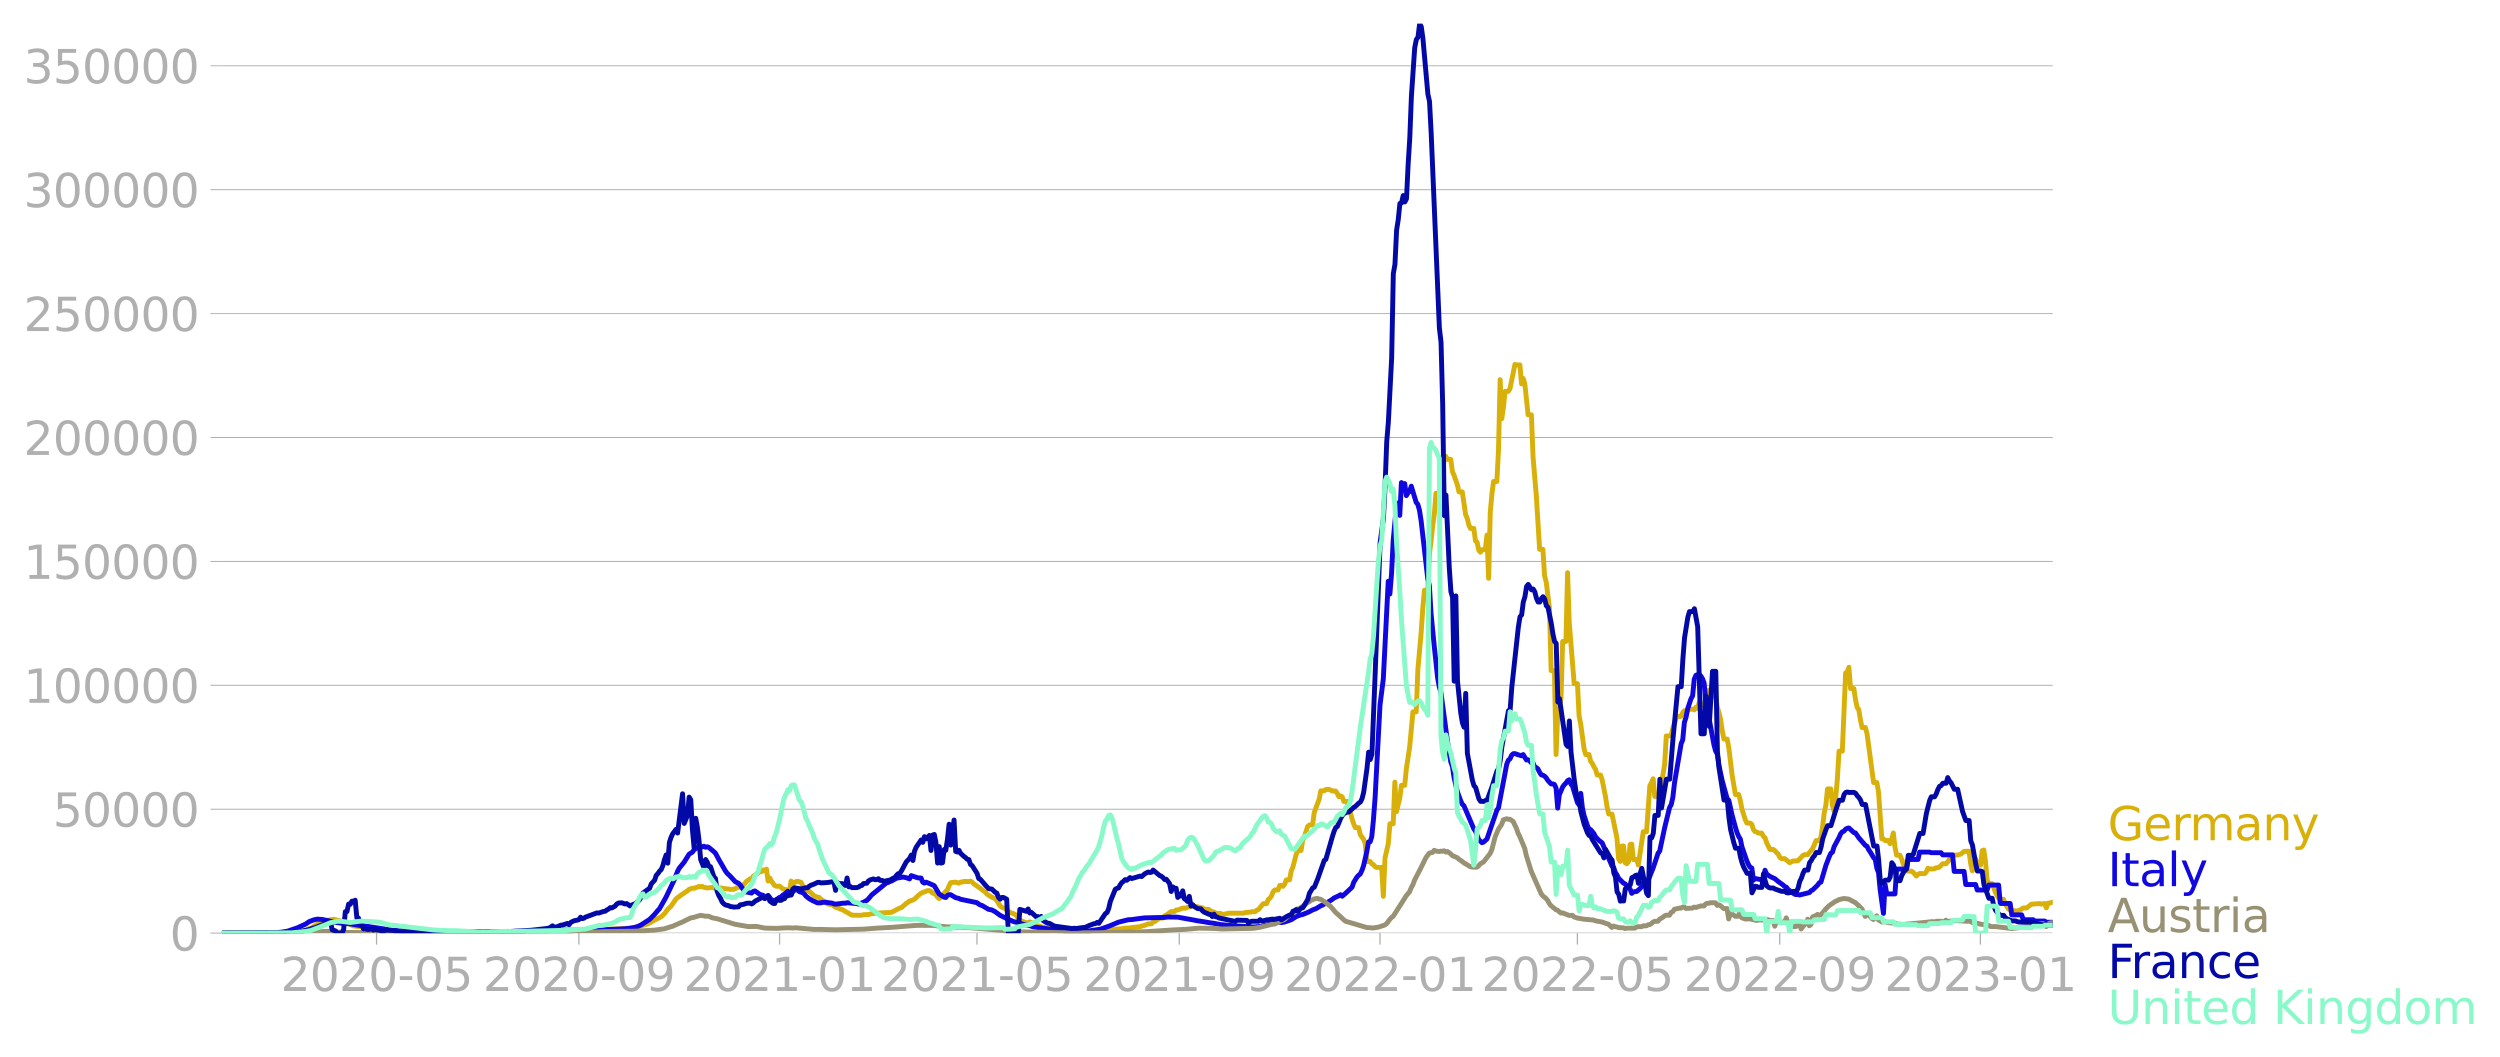 <svg xmlns="http://www.w3.org/2000/svg" xmlns:xlink="http://www.w3.org/1999/xlink" width="1015.94" height="429.599" viewBox="0 0 761.955 322.199"><defs><style>*{stroke-linejoin:round;stroke-linecap:butt}</style></defs><g id="figure_1"><path id="patch_1" d="M0 322.2h761.955V0H0v322.2z" style="fill:none"/><g id="axes_1"><path id="patch_2" d="M67.645 284.4h558V7.2h-558v277.2z" style="fill:none"/><g id="matplotlib.axis_1"><g id="xtick_1"><g id="line2d_1"><defs><path id="m08e303cc2a" d="M0 0v3.5" style="stroke:#b0b0b0;stroke-width:.4"/></defs><use xlink:href="#m08e303cc2a" x="114.772" y="284.4" style="fill:#b0b0b0;stroke:#b0b0b0;stroke-width:.4"/></g><g id="text_1" style="fill:#b0b0b0" transform="matrix(.14 0 0 -.14 85.524 302.038)"><defs><path id="DejaVuSans-32" d="M1228 531h2203V0H469v531q359 372 979 998 621 627 780 809 303 340 423 576 121 236 121 464 0 372-261 606-261 235-680 235-297 0-627-103-329-103-704-313v638q381 153 712 231 332 78 607 78 725 0 1156-363 431-362 431-968 0-288-108-546-107-257-392-607-78-91-497-524-418-433-1181-1211z" transform="scale(.016)"/><path id="DejaVuSans-30" d="M2034 4250q-487 0-733-480-245-479-245-1442 0-959 245-1439 246-480 733-480 491 0 736 480 246 480 246 1439 0 963-246 1442-245 480-736 480zm0 500q785 0 1199-621 414-620 414-1801 0-1178-414-1799Q2819-91 2034-91q-784 0-1198 620-414 621-414 1799 0 1181 414 1801 414 621 1198 621z" transform="scale(.016)"/><path id="DejaVuSans-2d" d="M313 2009h1684v-512H313v512z" transform="scale(.016)"/><path id="DejaVuSans-35" d="M691 4666h2478v-532H1269V2991q137 47 274 70 138 23 276 23 781 0 1237-428 457-428 457-1159 0-753-469-1171Q2575-91 1722-91q-294 0-599 50Q819 9 494 109v635q281-153 581-228t634-75q541 0 856 284 316 284 316 772 0 487-316 771-315 285-856 285-253 0-505-56-251-56-513-175v2344z" transform="scale(.016)"/></defs><use xlink:href="#DejaVuSans-32"/><use xlink:href="#DejaVuSans-30" x="63.623"/><use xlink:href="#DejaVuSans-32" x="127.246"/><use xlink:href="#DejaVuSans-30" x="190.869"/><use xlink:href="#DejaVuSans-2d" x="254.492"/><use xlink:href="#DejaVuSans-30" x="290.576"/><use xlink:href="#DejaVuSans-35" x="354.199"/></g></g><g id="xtick_2"><use xlink:href="#m08e303cc2a" id="line2d_2" x="176.437" y="284.4" style="fill:#b0b0b0;stroke:#b0b0b0;stroke-width:.4"/><g id="text_2" style="fill:#b0b0b0" transform="matrix(.14 0 0 -.14 147.19 302.038)"><defs><path id="DejaVuSans-39" d="M703 97v575q238-113 481-172 244-59 479-59 625 0 954 420 330 420 377 1277-181-269-460-413-278-144-615-144-700 0-1108 423-408 424-408 1159 0 718 425 1152 425 435 1131 435 810 0 1236-621 427-620 427-1801 0-1103-524-1761Q2575-91 1691-91q-238 0-482 47Q966 3 703 97zm1256 1978q425 0 673 290 249 291 249 798 0 503-249 795-248 292-673 292t-673-292q-248-292-248-795 0-507 248-798 248-290 673-290z" transform="scale(.016)"/></defs><use xlink:href="#DejaVuSans-32"/><use xlink:href="#DejaVuSans-30" x="63.623"/><use xlink:href="#DejaVuSans-32" x="127.246"/><use xlink:href="#DejaVuSans-30" x="190.869"/><use xlink:href="#DejaVuSans-2d" x="254.492"/><use xlink:href="#DejaVuSans-30" x="290.576"/><use xlink:href="#DejaVuSans-39" x="354.199"/></g></g><g id="xtick_3"><use xlink:href="#m08e303cc2a" id="line2d_3" x="237.602" y="284.4" style="fill:#b0b0b0;stroke:#b0b0b0;stroke-width:.4"/><g id="text_3" style="fill:#b0b0b0" transform="matrix(.14 0 0 -.14 208.354 302.038)"><defs><path id="DejaVuSans-31" d="M794 531h1031v3560L703 3866v575l1116 225h631V531h1031V0H794v531z" transform="scale(.016)"/></defs><use xlink:href="#DejaVuSans-32"/><use xlink:href="#DejaVuSans-30" x="63.623"/><use xlink:href="#DejaVuSans-32" x="127.246"/><use xlink:href="#DejaVuSans-31" x="190.869"/><use xlink:href="#DejaVuSans-2d" x="254.492"/><use xlink:href="#DejaVuSans-30" x="290.576"/><use xlink:href="#DejaVuSans-31" x="354.199"/></g></g><g id="xtick_4"><use xlink:href="#m08e303cc2a" id="line2d_4" x="297.764" y="284.4" style="fill:#b0b0b0;stroke:#b0b0b0;stroke-width:.4"/><g id="text_4" style="fill:#b0b0b0" transform="matrix(.14 0 0 -.14 268.516 302.038)"><use xlink:href="#DejaVuSans-32"/><use xlink:href="#DejaVuSans-30" x="63.623"/><use xlink:href="#DejaVuSans-32" x="127.246"/><use xlink:href="#DejaVuSans-31" x="190.869"/><use xlink:href="#DejaVuSans-2d" x="254.492"/><use xlink:href="#DejaVuSans-30" x="290.576"/><use xlink:href="#DejaVuSans-35" x="354.199"/></g></g><g id="xtick_5"><use xlink:href="#m08e303cc2a" id="line2d_5" x="359.429" y="284.4" style="fill:#b0b0b0;stroke:#b0b0b0;stroke-width:.4"/><g id="text_5" style="fill:#b0b0b0" transform="matrix(.14 0 0 -.14 330.181 302.038)"><use xlink:href="#DejaVuSans-32"/><use xlink:href="#DejaVuSans-30" x="63.623"/><use xlink:href="#DejaVuSans-32" x="127.246"/><use xlink:href="#DejaVuSans-31" x="190.869"/><use xlink:href="#DejaVuSans-2d" x="254.492"/><use xlink:href="#DejaVuSans-30" x="290.576"/><use xlink:href="#DejaVuSans-39" x="354.199"/></g></g><g id="xtick_6"><use xlink:href="#m08e303cc2a" id="line2d_6" x="420.594" y="284.4" style="fill:#b0b0b0;stroke:#b0b0b0;stroke-width:.4"/><g id="text_6" style="fill:#b0b0b0" transform="matrix(.14 0 0 -.14 391.346 302.038)"><use xlink:href="#DejaVuSans-32"/><use xlink:href="#DejaVuSans-30" x="63.623"/><use xlink:href="#DejaVuSans-32" x="127.246"/><use xlink:href="#DejaVuSans-32" x="190.869"/><use xlink:href="#DejaVuSans-2d" x="254.492"/><use xlink:href="#DejaVuSans-30" x="290.576"/><use xlink:href="#DejaVuSans-31" x="354.199"/></g></g><g id="xtick_7"><use xlink:href="#m08e303cc2a" id="line2d_7" x="480.756" y="284.4" style="fill:#b0b0b0;stroke:#b0b0b0;stroke-width:.4"/><g id="text_7" style="fill:#b0b0b0" transform="matrix(.14 0 0 -.14 451.508 302.038)"><use xlink:href="#DejaVuSans-32"/><use xlink:href="#DejaVuSans-30" x="63.623"/><use xlink:href="#DejaVuSans-32" x="127.246"/><use xlink:href="#DejaVuSans-32" x="190.869"/><use xlink:href="#DejaVuSans-2d" x="254.492"/><use xlink:href="#DejaVuSans-30" x="290.576"/><use xlink:href="#DejaVuSans-35" x="354.199"/></g></g><g id="xtick_8"><use xlink:href="#m08e303cc2a" id="line2d_8" x="542.421" y="284.4" style="fill:#b0b0b0;stroke:#b0b0b0;stroke-width:.4"/><g id="text_8" style="fill:#b0b0b0" transform="matrix(.14 0 0 -.14 513.173 302.038)"><use xlink:href="#DejaVuSans-32"/><use xlink:href="#DejaVuSans-30" x="63.623"/><use xlink:href="#DejaVuSans-32" x="127.246"/><use xlink:href="#DejaVuSans-32" x="190.869"/><use xlink:href="#DejaVuSans-2d" x="254.492"/><use xlink:href="#DejaVuSans-30" x="290.576"/><use xlink:href="#DejaVuSans-39" x="354.199"/></g></g><g id="xtick_9"><use xlink:href="#m08e303cc2a" id="line2d_9" x="603.586" y="284.4" style="fill:#b0b0b0;stroke:#b0b0b0;stroke-width:.4"/><g id="text_9" style="fill:#b0b0b0" transform="matrix(.14 0 0 -.14 574.338 302.038)"><defs><path id="DejaVuSans-33" d="M2597 2516q453-97 707-404 255-306 255-756 0-690-475-1069Q2609-91 1734-91q-293 0-604 58T488 141v609q262-153 574-231 313-78 654-78 593 0 904 234t311 681q0 413-289 645-289 233-804 233h-544v519h569q465 0 712 186t247 536q0 359-255 551-254 193-729 193-260 0-557-57-297-56-653-174v562q360 100 674 150t592 50q719 0 1137-327 419-326 419-882 0-388-222-655t-631-370z" transform="scale(.016)"/></defs><use xlink:href="#DejaVuSans-32"/><use xlink:href="#DejaVuSans-30" x="63.623"/><use xlink:href="#DejaVuSans-32" x="127.246"/><use xlink:href="#DejaVuSans-33" x="190.869"/><use xlink:href="#DejaVuSans-2d" x="254.492"/><use xlink:href="#DejaVuSans-30" x="290.576"/><use xlink:href="#DejaVuSans-31" x="354.199"/></g></g></g><g id="matplotlib.axis_2"><g id="ytick_1"><path id="line2d_10" d="M67.645 284.4h558" clip-path="url(#p91bc785edb)" style="fill:none;stroke:#b0b0b0;stroke-width:.3;stroke-linecap:square"/><g id="line2d_11"><defs><path id="m4c96daebe5" d="M0 0h-3.5" style="stroke:#b0b0b0;stroke-width:.3"/></defs><use xlink:href="#m4c96daebe5" x="67.645" y="284.4" style="fill:#b0b0b0;stroke:#b0b0b0;stroke-width:.3"/></g><use xlink:href="#DejaVuSans-30" id="text_10" style="fill:#b0b0b0" transform="matrix(.14 0 0 -.14 51.737 289.719)"/></g><g id="ytick_2"><path id="line2d_12" d="M67.645 246.636h558" clip-path="url(#p91bc785edb)" style="fill:none;stroke:#b0b0b0;stroke-width:.3;stroke-linecap:square"/><use xlink:href="#m4c96daebe5" id="line2d_13" x="67.645" y="246.636" style="fill:#b0b0b0;stroke:#b0b0b0;stroke-width:.3"/><g id="text_11" style="fill:#b0b0b0" transform="matrix(.14 0 0 -.14 16.108 251.955)"><use xlink:href="#DejaVuSans-35"/><use xlink:href="#DejaVuSans-30" x="63.623"/><use xlink:href="#DejaVuSans-30" x="127.246"/><use xlink:href="#DejaVuSans-30" x="190.869"/><use xlink:href="#DejaVuSans-30" x="254.492"/></g></g><g id="ytick_3"><path id="line2d_14" d="M67.645 208.872h558" clip-path="url(#p91bc785edb)" style="fill:none;stroke:#b0b0b0;stroke-width:.3;stroke-linecap:square"/><use xlink:href="#m4c96daebe5" id="line2d_15" x="67.645" y="208.872" style="fill:#b0b0b0;stroke:#b0b0b0;stroke-width:.3"/><g id="text_12" style="fill:#b0b0b0" transform="matrix(.14 0 0 -.14 7.2 214.191)"><use xlink:href="#DejaVuSans-31"/><use xlink:href="#DejaVuSans-30" x="63.623"/><use xlink:href="#DejaVuSans-30" x="127.246"/><use xlink:href="#DejaVuSans-30" x="190.869"/><use xlink:href="#DejaVuSans-30" x="254.492"/><use xlink:href="#DejaVuSans-30" x="318.115"/></g></g><g id="ytick_4"><path id="line2d_16" d="M67.645 171.108h558" clip-path="url(#p91bc785edb)" style="fill:none;stroke:#b0b0b0;stroke-width:.3;stroke-linecap:square"/><use xlink:href="#m4c96daebe5" id="line2d_17" x="67.645" y="171.108" style="fill:#b0b0b0;stroke:#b0b0b0;stroke-width:.3"/><g id="text_13" style="fill:#b0b0b0" transform="matrix(.14 0 0 -.14 7.2 176.427)"><use xlink:href="#DejaVuSans-31"/><use xlink:href="#DejaVuSans-35" x="63.623"/><use xlink:href="#DejaVuSans-30" x="127.246"/><use xlink:href="#DejaVuSans-30" x="190.869"/><use xlink:href="#DejaVuSans-30" x="254.492"/><use xlink:href="#DejaVuSans-30" x="318.115"/></g></g><g id="ytick_5"><path id="line2d_18" d="M67.645 133.344h558" clip-path="url(#p91bc785edb)" style="fill:none;stroke:#b0b0b0;stroke-width:.3;stroke-linecap:square"/><use xlink:href="#m4c96daebe5" id="line2d_19" x="67.645" y="133.344" style="fill:#b0b0b0;stroke:#b0b0b0;stroke-width:.3"/><g id="text_14" style="fill:#b0b0b0" transform="matrix(.14 0 0 -.14 7.2 138.663)"><use xlink:href="#DejaVuSans-32"/><use xlink:href="#DejaVuSans-30" x="63.623"/><use xlink:href="#DejaVuSans-30" x="127.246"/><use xlink:href="#DejaVuSans-30" x="190.869"/><use xlink:href="#DejaVuSans-30" x="254.492"/><use xlink:href="#DejaVuSans-30" x="318.115"/></g></g><g id="ytick_6"><path id="line2d_20" d="M67.645 95.58h558" clip-path="url(#p91bc785edb)" style="fill:none;stroke:#b0b0b0;stroke-width:.3;stroke-linecap:square"/><use xlink:href="#m4c96daebe5" id="line2d_21" x="67.645" y="95.581" style="fill:#b0b0b0;stroke:#b0b0b0;stroke-width:.3"/><g id="text_15" style="fill:#b0b0b0" transform="matrix(.14 0 0 -.14 7.2 100.9)"><use xlink:href="#DejaVuSans-32"/><use xlink:href="#DejaVuSans-35" x="63.623"/><use xlink:href="#DejaVuSans-30" x="127.246"/><use xlink:href="#DejaVuSans-30" x="190.869"/><use xlink:href="#DejaVuSans-30" x="254.492"/><use xlink:href="#DejaVuSans-30" x="318.115"/></g></g><g id="ytick_7"><path id="line2d_22" d="M67.645 57.817h558" clip-path="url(#p91bc785edb)" style="fill:none;stroke:#b0b0b0;stroke-width:.3;stroke-linecap:square"/><use xlink:href="#m4c96daebe5" id="line2d_23" x="67.645" y="57.817" style="fill:#b0b0b0;stroke:#b0b0b0;stroke-width:.3"/><g id="text_16" style="fill:#b0b0b0" transform="matrix(.14 0 0 -.14 7.2 63.136)"><use xlink:href="#DejaVuSans-33"/><use xlink:href="#DejaVuSans-30" x="63.623"/><use xlink:href="#DejaVuSans-30" x="127.246"/><use xlink:href="#DejaVuSans-30" x="190.869"/><use xlink:href="#DejaVuSans-30" x="254.492"/><use xlink:href="#DejaVuSans-30" x="318.115"/></g></g><g id="ytick_8"><path id="line2d_24" d="M67.645 20.053h558" clip-path="url(#p91bc785edb)" style="fill:none;stroke:#b0b0b0;stroke-width:.3;stroke-linecap:square"/><use xlink:href="#m4c96daebe5" id="line2d_25" x="67.645" y="20.053" style="fill:#b0b0b0;stroke:#b0b0b0;stroke-width:.3"/><g id="text_17" style="fill:#b0b0b0" transform="matrix(.14 0 0 -.14 7.2 25.372)"><use xlink:href="#DejaVuSans-33"/><use xlink:href="#DejaVuSans-35" x="63.623"/><use xlink:href="#DejaVuSans-30" x="127.246"/><use xlink:href="#DejaVuSans-30" x="190.869"/><use xlink:href="#DejaVuSans-30" x="254.492"/><use xlink:href="#DejaVuSans-30" x="318.115"/></g></g></g><path id="line2d_26" d="m67.645 284.4 20.555-.107 2.006-.154 1.504-.265 1.504-.405 1.002-.457.502-.098 3.51-2.176 3.509-.564 3.008.786.501.336 1.504.476 1.003.437 3.51.405 1.002.245 5.515.789 1.002.013 6.017.252 1.504.063 13.536.088 2.507-.13 3.51.126 11.029-.02 4.512-.139 9.526-.433 1.504-.1 8.021.102 1.504-.093 2.006-.076 6.517-.332 2.006-.104 3.008-.652 1.002-.362 1.003-.277 1.504-.831 1.003-.563 1.002-.497.502-.265 1.003-.924 1.002-1.345 1.003-.96 1.504-2.19 1.003-.793 2.005-1.384.501-.304.502-.469 1.002-.335.502.002 1.002-.34.502-.219.501.101.502-.1.5.274 1.004.198 1.504-.146.501.13 2.005.01 2.006.317.501-.005.501.147 1.003-.045.501-.175.502-.341 1.003-.174.5-.383.502-.176 1.003-1.246.501-.262.502-.435.501-.04.501-.747 2.006-1.357.501-.03.501-.55.502.322.501-.568.501 3.644.502-.937.501.972 1.003 1.328.501.246 1.003-.038 1.003.843 1.504.36.501.665.501-3.436.502 1.178.501-.715.501-.286.502-.098 1.002.31.502 1.022.501.65.501.33.502.578.501.154 1.003.906.501.486 1.003.42.501.044.502.535 1.504 1.02.501.442 1.504.268 1.003.738 1.002.318.502.278.501.116 3.008 1.729 3.008.012.502-.168 1.504-.046 1.002-.275 1.504-.126 1.504-.12 1.003-.041 2.006-.1 2.506-1.306.502-.132 1.504-1.304 1.002-.68 1.003-.336.501-.256 1.003-.997 1.003-.85 1.504-.59.501-.178.502-.034.5.253.502.537.502.149.5.287.502.796.502.42.5-.386 1.505-1.767.501-.423.502-1.297.501-.973 1.504-.151 1.003.324.501-.344.501-.01.502-.185 1.504.038.501-.147.502.286.5.516 2.508 1.763.501.453.501.3.502.631 1.504.984.501.152.501.338.502.489 1.002 1.612.502.448 1.003.37 1.504 1.247 1.002.28 1.003.543.501.907.502.646 1.002.329.502.309 1.002.09.502-.248.501.18 1.003.793 1.002.245.502.063 1.003.336 3.008.537 1.504.554 1.002-.028 6.017.356.5.058.502-.132 3.51-.126 1.504-.155 4.512-.432 1.003-.089 1.002-.1 1.003-.174h1.003l1.002-.14 2.006-.237h.501l.501-.235 1.003-.23 1.003-.457h1.002l.502-.537.501-.155 1.504-1.056h1.003l.501-.681.502-.198 1.504-1.102h1.002l.502-.482h.501l1.504-.57h1.003l.501-.298 1.504-.294.501.138h1.003l.502.212 1.002.163 1.003.48h1.003l.501.443 2.005.775h1.003l.501.212.502.054 1.504-.343 4.512.004.501-.195 1.504-.136.502-.118h1.002l.502-.443.501-.194 1.504-1.82h1.003l.501-1.269.501-.4.502-.668.501-1.29.502-.55h1.002l.502-1.364.5-.036.502.303.502-.638.501-1.343h1.003l.501-2.694.501-1.19 1.003-3.832.501-1.243h1.003l.501-3.143.502-1.102 1.002-3.057.502-.467h1.003l.5-3.788 1.505-4.092.501-2.53h1.003l.501-.387 1.003-.08 1.003.52h1.002l.502.7.501 1.046.501-.26.502.28.501 1.41h1.003l.501 2.839.502.565.5 1.974.502 1.504.502 1.113h1.002l.502 2.141 1.002 1.407.502 1.267.501 5.5h1.003l.501.711.501.253.502.606.501.233h1.504l.501 8.81.502-11.668 1.003-4.364.5-6.078h1.004l.5-12.699.502 9.013 1.003-4.164.501-3.872h1.003l.501-5.069 1.003-6.539 1.003-10.796h1.002l.502-12.907 1.002-11.245.502-7.51.501-5.394h1.003l.501-11.022.502-3.848.5-4.801.502-3.559.502-6.332h1.002l.502-6.453.501-.75.501-2.779.502-1.267.501.935h1.003l.501 3.76.501 1.117 1.003 2.86.501 2.172h1.003l1.003 6.875.501 1.179.502 2.082.5 1.004h1.004l.501 3.767.501.41.502 2.442.501.61.501-.74h1.003l.501-4.47.502 13.176.501-20.096.501-5.619.502-3.802h1.002l.502-9.554.501-21.46.502 11.876.5-3.472.502-4.857h1.003l.501-.892 1.504-7.314.502.145h1.002l.502 5.783.501-1.648.501 1.646 1.003 9.436h1.003l.501 12.852 1.003 11.917 1.003 16.232h1.002l.502 8.06.5 1.9 1.004 8.096.5 18.91h1.004l.501 25.565.501-12.342 1.003-4.665.501-17.45h1.003l.501-20.968.502 15.147 1.504 18.693h1.003l.5 9.85.502 2.512 1.003 7.441.501 1.784h1.003l.501 2.046.502.642.501 1.038.501.778.502 1.734h1.002l.502 1.487 1.002 4.992.502 3.263.501 2.168h1.003l1.504 7.294.501 6.335.502.793.5-4.687h.502l.502 5.119.5.275.502-.628.502-5.233.501-.122.501 4.687h1.003l.501 1.691 1.504-10.144h1.003l1.003-14.063.501-.83.502-1.241.5 5.369h1.004l1.002-3.642 1.003-6.161.501-8.64h1.003l.501-.316.502-2.075 1.002-3.024.502-.53h1.002l.502-1.176.501-.557.501.348.502-.295.501-.5h1.003l.501.175.502-.78.5.336.502-1.807.502.867h1.002l.502-2.55.501-.643.501-1.445.502 1.675.501.203h1.003l.501 3.348.501 1.642.502 2.074.501 3.506.501 2.484h1.003l.502 2.713 1.002 8.295 1.003 5.91h1.003l.5 1.86.502 2.59 1.003 3.205.501 1.043h1.003l.501.406.502 1.613.501.577.501.13.502.336h1.002l.502 1.026.501.36.501 1.56 1.003 2.035h1.003l.501.336.502.637.5.393.502 1.057.502.369h1.002l1.504 1.239 1.003-.51 1.504-.088 1.504-1.563.501-.297h1.003l1.003-1.269.501-.584 1.003-2.43h1.003l.501-1.116.501-3.134.502-4.218.501-2.361.501-4.917h1.003l.501 5.067.502 1.665.501-4.07.501-5.787.502-8.388h1.002l1.003-23.84.502-.347.5-1.372.502 6.465h1.003l.501 3.318.502 2.426.501.72.501 3.065.502 2.364h1.002l.502 1.82 2.005 14.945h1.003l.501 2.904 1.003 14.221.501.03.502.524h1.002l.502.956.5-1.35.502-1.926.502 4.311.501 2.475h1.003l.501 1.131.501 1.498.502.994 1.002 1.238h1.003l.501.329 1.003 1.167.501-.516.502-.262 1.504.07.501-.527.502-1.13.5.213 1.505-.044.501-.34.502-.025.501-.17 1.003-1.03h1.002l.502-.541.501-.751.501-.323 1.003-1.025h1.003l1.003-.292 1.002-.79 1.003-.078h.501l.502 3.701.501 2.254.501-.855.502-2.757.501 1.892h1.003l.501-4.4.501-.218.502 3.431.501 5.677.501 1.158h1.003l.501 1.106.502 1.513 1.003 1.86.5.276h1.004l.5 1.437 1.004 1.515.501.35.501.189h1.003l.501.124 1.003-.334 1.003-.636h1.002l1.504-1.155 2.507-.179.502.17 1.002-.196.502 1.335.501-1.448h.501l1.003-.324h0" clip-path="url(#p91bc785edb)" style="fill:none;stroke:#d8b009;stroke-width:1.5;stroke-linecap:square"/><path id="line2d_27" d="m67.645 284.4 15.542-.094 2.507-.19 2.005-.329 3.008-1.035 2.507-1.149 1.002-.701 1.504-.566 1.003-.204 1.504.108 2.006.421 1.504.366 1.002.158 1.504.22 2.006.092 1.002.172 1.003.179 1.504.236.502-.076 1.504.296 8.021 1.246 1.003.025 5.013.332 12.033.284 2.005.034 3.008-.035 8.523.058 11.03-.056 8.523-.251 6.016-.51 2.507-.064 2.005-.062 3.008.033 4.512-.183 2.507-.167 2.005-.338 1.003-.309 1.003-.516 2.506-1.618 1.504-1.53 1.003-1.183.501-.537 2.006-3.56 2.507-5.275 1.002-2.595.502-.932 1.504-1.84 1.504-2.422 1.002-.618.502-.74 1.002-.634.502-.335.501.276 1.003-.372.501.313.502-.142.5.194 1.505 1.272.501.478 1.003 1.876 1.003 1.734 1.002 1.742.502.707 1.002.973 1.003 1.08.501.568 1.003.481.502.487 1.002 1.53.502.58 2.005.405.501-.52.502-.133 1.504 1.053 1.002.29.502.394.501.021.501-.392 1.003 1.302 1.003.474.501-.248.502-.587.5-.342.502-.153.502-.573.5-.24 1.004-.893 1.002 1.05.502-.879.501-.472.501-.187.502.122.501.491 1.003.276.501.396.501.656 1.003.804 1.003.582 1.504.69 1.003.02.5-.175 1.004-.025 2.005.276.501.217.502.076 2.506-.299.502.025.501-.16 3.008.277.502.15 1.504-.579 1.002-.561.502-.468 1.002-1.201 3.008-2.443 1.504-1.245.502-.084.501-.287.502-.155 1.504-.861 1.504-.28.501-.083 1.003.197 1.002.365.502-.998 2.005.677 1.003.057.501 1.251.501.29.502-.285 1.003.394 1.002.45.502.24 1.504 2.532 1.504.968.501.097.501-.612.502-.267.501.026 1.504.89 1.003.246.501.25 5.014 1.037.5.433.502.27.502.138 2.005 1.187 1.003.186 1.002.529 1.504 1.103 2.006.972 2.005.905 1.504.405 2.006.592 1.504.264 1.002.363 2.006.293 5.515.72 4.512.39 2.507-.023 2.506-.119 3.51-.528 2.506-.882 3.009-1.253 1.504-.379 1.504-.369 1.002-.042 1.504-.21 1.504-.196 1.003-.12 6.016-.134 1.003-.128 3.008.053 2.005.356 2.507.446 1.504.295 2.006.297 1.504.272 1.504.203 2.005.39 2.507.23 3.008.232 4.512.269 2.005-.148 5.515-1.293.502-.03.5.131 1.004-.176 2.005-.684 1.504-.962 1.504-.57.501-.07 2.006-.844 1.003-.555 1.002-.37 1.003-.582.501-.338.502-.143.501-.348.501-.169 2.006-1.265.501-.405 1.504-.711.501-.31.502.463 1.002-.85 2.006-1.897.501-1.466 1.003-1.635.501-.549.502-.378.501-1.091.501-1.418 1.003-4.365.501-2.884.502-.062.501-1.575.501-5.127.502-6.656 1.504-28.328 1.002-7.93 1.505-29.783.5 3.88.502-6.073.502-10.197 1.002-10.687.502-.768.501 3.76.501-9.988.502.496.501-.196.501 3.67.502-.82.501-.514.501-1.542 1.504 4.947.502.617.501 1.818.501 3.24 2.006 17.518.501 2.162.502 8.413 1.002 10.218 1.003 9.46.501 2.716.502 1.73 1.002 7.393 1.003 7.573 1.003 6.212.501 1.383.501 3.389 1.003 4.31 1.003 2.732.501 1.094.502.463 3.008 7.06.501.669 1.003 2.613 1.002.93.502-.216 1.002-.906 3.008-8.756.502-.76 2.507-13.257.5-1.244.502-.405.502-1.132.501-.454.501-.03 1.003.36 1.003.305.501-.366 1.003 1.644.501-.07.501.346.502.605.501.025.501 1.228.502.164.501.458.502 1.014.5.754.502.118.502.283.5.524.502.788 1.003 1.063.501-.012.502.18.501 1.092.501 6.12.502-4.084 1.002-2.355.502-.701.501-.496.501-.722.502-.287.501 1.296.501.643 1.003 3.384.502 1.646.5.67.502-3.498.502 4.4.5 2.3 1.004 3.05.5 1.119.502.178 1.003 1.205.501.996 1.003 1.056 1.003.77 3.008 7.073.501.405.502 1.531.5.732.502 1.063 1.504 1.486.502.235 1.002 1.225.502.34.501 1.308.501-.452 1.003-.124 1.003-.86.501-.627.501-1.33.502.039.501-.41.501-.22 1.505-3.746 1.504-4.49.5-.673 1.505-7.105 1.504-6.173.501-.876.502-2.254.501-4.38 2.005-11.863.502-1.28.501-5.271.501-1.571.502-2.606 1.003-3.013.5-.933.502-5.058.502-1.191.5-.17.502-.026.502.423.5.811.502 1.356.502 5.58 1.002 5.151 1.504 8.155.502 1.847.501.856.501 3.501 1.003 4.652 1.504 5.476.502.496 1.002 4.53 1.003 3.677.501 1.65.502 1.144.5.814.502 2.376 1.504 4.35.502 1.102.501.777.501.225.502 3.683.501-.492 2.005.378.502-.056.501-2.85.501 1.173 1.003.707 1.003.476.501.223 1.003.846 1.504 1.07.501.48.502.188.501.673 1.003.801 1.002.663.502.14.501-.07.501.183 3.009-.75.5-.565.502-.252 1.504-1.455.502-.724.501-.189 1.504-5.081 1.003-2.6.501-1.091.501-.358.502-1.66 1.504-2.8.501-1.15.501-.597.502-.191.501-.61.502-.272.5-.093 1.505 1.408.501.114 1.003 1.468 2.005 2.319.502.261.501 1.04.501.72 1.003 1.714.501.536.502 2.757.501 1.253.501 5.256 1.003 7.206.502-8.842.5 2.892h2.508l.501-7.574h3.008l.501-2.93h3.008l.502-2.243h3.008l.501.184h3.008l.502.658h3.008l.501 5.038h3.008l.502 3.998h3.008l.501 1.67h3.008l.501-1.497h3.009l.5 5.601h3.009l.501 3.471h3.008l.502 1.482h3.008l.501.408h3.008l.502.375h2.005" clip-path="url(#p91bc785edb)" style="fill:none;stroke:#1007e1;stroke-width:1.5;stroke-linecap:square"/><path id="line2d_28" d="m67.645 284.4 24.566-.094 4.01-.287 3.51-.178 2.507.19 3.51.164 18.048.17 33.59-.051 24.566-.26 2.006-.13 4.01-.06 5.515-.049 6.016-.335 3.009-.405 2.005-.65.501-.122 1.003-.454 2.005-.864 2.507-1.222 1.003-.194 1.504-.453.501-.14 1.504.262 1.003.009 1.003.474 1.504.288 5.514 1.704 2.507.433 1.504.26 1.003-.023 1.504-.028 2.507.511 3.51.078 2.506-.134 1.504-.038 1.003.068 1.002-.067 5.515.5 2.006-.004 4.512.109 8.523-.186 4.01-.317 5.014-.27 4.01-.328 2.507-.188 1.003-.064 5.014.025 1.504.213 2.506.225 2.006-.03.501.118 1.504.014 1.003.082 1.504.044 15.04 1.258 2.006.068 14.539.28 7.52-.04 11.531-.243 3.51-.088 8.021-.523 4.01-.187 2.507-.229 1.505-.132 4.512.085 2.506.173 9.526-.204 2.005-.313 3.51-.872 1.003-.13 2.005-.951 1.003-.425 1.002-.918 1.003-.67 1.003-.615 1.002-1.041.502-.087 2.005-1.367.501-.485.502-.194.501-.463.502-.153.5-.287 1.004-.154.5.211.502.061 1.504.998 1.504 1.195 1.504 1.764 3.008 2.72 6.518 1.933 2.005.126 1.504-.237 2.006-.675.501-.367 1.003-1.333.501-.547.502-.362 1.504-2.356 1.002-1.565 1.504-2.394 1.003-1.17.501-1.245.502-.896.501-1.37 1.504-2.926 1.003-1.987 1.003-2.032 1.002-1.35 1.003-.217.501-.63.502.229 1.002.148.502-.111.501.019.501-.143.502.384.501-.185 1.003.733.501.533 1.504.641.501.477.502.297 1.003.783 2.005 1.205 1.003.145 1.002-.025.502-.397.501-.616 1.003-.579 1.002-1.3 1.003-1.308.501-1.106 1.003-3.88 1.003-2.372 1.003-1.497.5-1.37 1.004-.329.5.155.502-.008 1.003.684 1.003 2.137.501 1.47.501.985 1.003 2.409.501 1.182.502 2.234 1.504 4.786 1.002 2.285 2.006 4.541.501.644 1.003.814.501.63.502.908.5.64 1.505 1.225.501.185 1.003.839.501-.06 2.006.775 1.002-.02.502.474 1.003.351 2.005.346 2.005.185 1.003.098.501.221 2.006.36 2.005.694 1.003.952.501-.429.502.21.5.065.502.195 1.003.072h.501l.502.23.5-.115 1.004-.001 1.504-.018.501-.346.501-.099 1.003.03.501-.274h1.003l.501-.312.502-.07.501-.298.502-.46.5-.247h1.004l.5-.634 1.004-.585.5-.439.502-.195h1.003l.501-.863.502-.2.501-.755 1.504-.333h.501l.502-.34.501-.035.501.468 2.006-.124.501-.3.502.135 1.504-.477h1.002l.502-.608.501-.203.501-.02.502-.144 1.504.01.501.803.501-.17.502.253 1.002.877h1.003l.502 3.171.5-1.69.502.171 1.003.69h1.003l.5-1.847.502 2.3 1.003.39 1.504-.03 2.005.473.502-.13 2.005-.008.501-.142.502.06.501.233h1.003l.501 1.74.502-1.496 1.504.22h1.002l.502-1.275.501 1.535.501.019 1.003 1.079h1.003l.501-1.107.501.02.502 1.846 1.504-1.87.501-1.102.502 1.992.5-.372.502-2.314 1.003-.425.501-.347.502.356.501-.255.501-.496 1.003-1.265 1.003-.976 2.005-1.39.501-.169.502-.315 1.504-.338 1.003.12.5.068 1.505.82.501.249 1.003.908 1.003 1.015 1.002 2.273.502-.856.501.296 1.003 1.177.501.323 1.003-1.113.501 1.24.501.233.502.402 1.003-.074 1.002.288 2.006.14.501.246 2.005.16 6.017-.563 3.008-.313.501.375.501-.463 1.504-.024 1.003.206.501-.532.502.43 2.506-.384 1.003.145 2.507.152.501-.074.502.124.501.282 1.003.224 1.002.142.502.196 2.005.223.501.148.502.283.501.086 1.003-.037 5.013.607 3.008-.359 5.014-1.082 1.504-.078 1.003.926 1.002-1.045 1.003-.21h0" clip-path="url(#p91bc785edb)" style="fill:none;stroke:#989173;stroke-width:1.5;stroke-linecap:square"/><path id="line2d_29" d="m67.645 284.4 20.054-.107 2.507-.224 2.005-.309 2.005-.435 1.003-.375 1.003-.299 2.005-.79.502-.107.5-.581.502-.203.502.196.5-.155.502 2.344 1.003.372.501.673h1.504l.502-1.151.501-5.384.501-.052.502-2.259.501.07.501-.949.502-.035.501-.255.502 5.358.5.075.502 1.595.502.152.5 1.541.502-.1.502.23.5.05 1.004-.184.501.351.501-.316.502.247 1.002.125 1.003.554.501-.603 1.504.08 1.505.077.5.39 7.02.19.501-.332.501.017 1.003-.207 1.003.089.501.367 1.003-.109.501.132 1.504-.127.502-.415.5.43 2.508-.017 3.008-.017 2.507.023.5.081 2.006-.135 1.003.088 1.504-.087 2.507.02h1.002l2.507-.005 3.008-.223 1.504-.06 1.504-.098 1.504-.092 4.512-.505 1.003-.172 1.003-.664.501.445 1.003-.204 1.003-.45.501-.029 1.504-.489.501.378.502-.693 1.002-.503 1.003-.192.501-.163.502-.734.501.443.501-.133.502-.339 3.51-1.293.5.073 1.003-.34.502-.18.501-.05.501-.4.502-.24.501-.453.501.085 1.003-.564.501-.612.502-.31 1.002-.081 1.003.358.502-.122 1.002.706 1.003-.449.501-.144.502-.357 1.002-.967 1.003-2.024 2.005-1.445.502-1.333 1.002-1.086.502-1.494.501-.547.501-.729.502-.48.501-1.192.502-1.858.5-1.416.502 2.506.502-6.336.5-1.52.502-1.094 1.003-1.343.501 1.097 1.504-11.954.502 9.028 1.002-2.445.502-5.562.501.821.501 9.136.502 5.393.501-8.904.501 2.726.502 3.972.501 5.902 1.003 2.454.501-2.48.502.815.5 1.27.502.094 1.003 3.059.501.538.502 3.85.501 1.304.501.84.502 1.132.501.56.501.364 1.003.24.501.273.502.024.501.136 1.504-.075.502-.604 1.002-.166 1.003-.328 1.003-.04.501.25.501-.328.502-.488 2.005-1.075.501-.014.502.295 1.002-.832.502 1.547 1.002.738.502.04.501-1.244 1.003.283.501-.04.502-.392.5-.105.502-1.008.502.144.501-.19.501-.055.502-1.803.501-.373 1.003.145 1.002.182 1.504-.365.502.002.501-.46.501-.305 1.003-.365 1.003-.484.501-.054.502.203 2.005-.124 1.504-.236.501.059.502 2.567.501-2.414.501.373 1.003-.036.501.466.502.107.501-2.272.501 2.687.502-.07.501.328 1.504-.029.502-.155.5-.37.502-.122.502-.58 1.002-.091.502-.7.501-.312 1.003-.305.501.225.501-.008.502-.289.501.509.501.014 1.003.262 1.003-.292.501-.033 1.003-.61.501-.17.502-.687.5-.498.502-.1.502-.739 1.504-2.792 1.002-1.057.502-1.007.501 1.654.501-2.9.502-1.142 1.504-2.213.501.724.501-1.73.502.685 1.003-1.06.5 4.582.502-4.695.502-.182.5 2.446.502 6.271.502-5.001.5 5.019.502-.134.502-4.02.501.241.501-3.353.502-4.594.501 6.365 1.003-7.634.501 9.551.501.199.502-.534.501.926 1.003.945.501.348.502.526.5.081.502 1.484.502.365 1.504 2.359.5 1.573.502.237 1.504 1.76 1.003 1.085 1.003.136 1.002.981.502.243.501 1.306.501.55.502-.53.501-.005 1.003.54.501 10.342h3.008l.502-7.246 2.005.602.501-.723.502 1.22.501-.176 1.504 1.368.501-.087.502.413.501-.455.502 1.196 1.002.621.502.238.5.052 1.505.832 5.515.762.501-.128.501.103 3.009-.397 1.002-.484 1.504-.571.502-.05.501-.364.501.284 2.006-2.967.501-.315.501-1.215.502-2.171 1.504-3.696.501-.292.502-.132.5-.961.502-.686.502-.359.5-.529.502.203 1.003-.825.501.305 2.507-.755.501.148 1.003-.879 1.003-.511.501.154.501-.087.502-.667 2.005 1.685.502.185.5.428.502.592.502-.085 1.002 1.298.502 2.426.501-1.394.501.396.502.025.501 2.793.501-1.017.502.597.501-1.594.501 2.406.502.347.501.5.501-1.565.502 2.934.501-.428.501.562 1.003.65 1.003.088.501.598.502.403 1.504.655.501.084.501.613.502-.728.501.764.501.116.502.281 5.013 1.038.502-.376 3.008.08.501.876.501-.48.502-.15 2.005.016.501-.483.502.364.501-.029 1.003-.28 1.002-.101.502-.108 1.003.016 1.504-.311.5.503 1.505-.983 1.003-.483.501-.038.501-1.129.502-.176.501-.35.501.56 1.003-.967.501-.115 1.504-2.534.502-1.876 1.003-1.648.5-.22 1.004-2.47 2.005-5.667.501-.347 2.006-7.001.501-1.551.501-1.14.502-.333 1.002-2.451.502-.911.501-.571 1.003-.448.501-.05 1.504-1.375.502-.322 1.002-.997.502-.327.501-1.022.501-2.006 1.003-7.198.501-4.971.502 2.241.501-1.656 1.003-24.905 1.504-39.651 1.002-7.31.502-9.944.501-13.39.502-6.08 1.002-19.485.502-25.643.5-2.854.502-10.45.502-3.19.501-4.909.501-.16.502-2.259.501 1.939.501-.941.502-10.407.501-8.058.501-12.832 1.003-14.72.501-2.537.502-.736.501-4.109.501.954.502 3.638 1.003 11.23.5 5.63.502 2.269.502 9.56 2.506 59.522.502 4.273.501 18.994.501 33.88.502-6.25 1.002 21.981.502 7.431.501 1.752.501 25.542.502-25.989.501 25.973 1.003 9.765.501 2.972.502 1.309.5-10.31.502 18.274 1.504 8.082.502 1.77.501.51 1.003 3.485.501.778 1.003.035.501-.294.501-.06 1.504-4.106 1.504-4.809.502-.68.501-2.555.502-4.169 2.005-10.99.501-.206.502-6.884 2.005-18.414.501-3.118.502-.569.501-3.936.501-1.615.502-3.147.501-.587 1.003 1.652.501-.25.501.855.502 1.955.501 1.15.502.005.5-1.043.502-.581.502.71.5 2.049.502.482 1.003 4.864.501 3.258.502 2.267.501.618.501 17.832.502-1.001 2.005 13.933.501.62.502-7.769.501 9.494 1.003 8.58.501 3.354.502 2.399.5.572.502 3.278 1.003 3.818 1.003 2.618.5.799.502.15.502 1.15 2.506 4.003.502.152.501 1.374.501-2.578 1.504 2.667.502.634.501 3.84.502 1.235.5 4.569.502.713.502 2.107.5-.116.502.057.502-3.703 1.002-.78.502-.447.501-2.19.501-.172.502-.443.501-.167.501 2.536.502-2.987.501-1.594 1.504 7.644.501.668.502-17.797.501.203.502-1.395.5-5.452 1.004-.01.5-11 .502 8.75 1.504-8.79h1.003l1.003-12.433 1.504-15.753h1.002l.502-8.47.501-6.431 1.003-6.244.501-1.74h1.003l.501-.873 1.003 5.496 1.003 32.617h1.002l.502-11.476 1.002 9.213 1.003-16.772h1.003l.501 24.588.501 4.993 1.504 9.661h1.003l.502 5.38.5 3.615 1.004 4.06.5 1.62h1.004l.5 2.675.502 1.8.502 1.314 1.002 1.853h1.003l.501 5.942 1.003-1.987.501.078.502.268h1.002l.502-4.158.501 2.13.501 1.566.502.4.501.233h1.003l.501.322 2.006.704h1.002l.502.41.501.08 1.003-.193.501-.29h1.003l.501-.927.501-2.052.502-1.02.501-1.448.501-1.035h1.003l.502-2.264.5-.636.502-.937.502-.559.5-.953h1.004l.501-1.658.501-2.522 1.003-2.86.501-1.158h1.003l1.504-4.814 1.003-2.92h1.002l.502-1.784.501-.604.502-.136.5.139 1.505-.02.501.268.502.768.501.527.501.802.502 1.323h1.002l2.006 10.161.501 2.514h1.003l.501 4.227.501 6.436.502.656 1.003-.93h1.002l.502-.94.5-4.374.502.679.502 1.617.501 3.176h1.003l.501-1.518.501-.97 1.003-1.221.501-4.012h1.003l.501-.25 2.006-6.426h1.003l1.002-6.074 1.003-3.968.501-1.12h1.003l.501-.89.502-1.34.501-.952.501-.236.502-.716h1.002l.502-1.727.501.98.501.61 1.003 1.975h1.003l1.504 6.76 1.003 2.764h1.002l.502 6.18.501 1.269 1.003 5.78.501 2.162h1.003l.501.179.501 3.98 1.504 4.145h1.003l.501 2.36.502 1.233.501.689 1.003.932h1.003l.5.69.502.365 1.504.616h1.003l1.003.335 1.002.034 2.507-.032 3.008.632.502.198 2.005.124 1.504.036h0" clip-path="url(#p91bc785edb)" style="fill:none;stroke:#0309a6;stroke-width:1.5;stroke-linecap:square"/><path id="line2d_30" d="m67.645 284.4 21.057-.075 4.512-.436 1.504-.28 4.512-1.76 1.504-.626 2.005-.428 1.003-.019 3.008.378 2.006-.27 1.504-.16 5.013.3 1.003.197 1.504.415 1.002.298 1.003.048 1.003.09 1.003.181 1.002.063 1.003.145 8.523.99 4.01.182 3.009.032 6.016.361 1.003.09 2.506-.065 1.003-.07 5.014-.148 1.002.083 14.54-.323 1.503.02 6.518-.465 4.01-1.06 1.003-.033 1.003-.195 2.005-.434 1.003-.432 1.003-.624 1.002-.37.502.036.501-.24 1.003-.132.501-.012.502-.737.5-1.863 1.004-1.72.501-.761.501-1.146.502-.745.501-.248.501 1.088.502-.15.501-.29.501-.603 1.504-.456 1.504-1.41.502-.748.501-.244.502-.528.5-.74 1.004-.528.5-.165.502.214.502-.197.501-.416.501.12.502-.373 1.002.517 1.504-.052.502-.332.501.289.501-.26.502-.041.501.237.501-1.009.502-.432.501-.205.502-.474 1.002.038.502.363.5 1.142 1.505 2.194.501.638.502.944.501.15 2.005 2.304.502.334.501-.233 1.003.504.501-.172.501.032.502-.555.501-.258.502.115.5-.045 1.505-1.883.501-.128 1.003-1.272.501-.932.502-1.556 1.002-1.357.502-1.896.501-1.41.501-1.987.502-1.521 1.002-.852.502-.823.501.396.501-.863.502-1.756.501-1.174 1.003-4.04 1.003-4.932.5-1.886.502-.842.502-1.329.501.347.501-1.588.502-.237.501.01 1.003 3.028.501 1.607.501.43.502 1.329 1.002 3.775.502.937.501 1.318 1.003 2.103.501 1.679 1.003 1.766 1.003 3.089.5 1.47 1.004 2.194 1.002 2.072 1.003.737.501.66 1.504 2.487 4.513 4.953.5.195.502.035.502.156 1.002.647.502.125.501-.094 1.504.755 1.504 1.11.501.56.502.23 1.504 1.02 1.002.23 1.505.171 2.506-.01 3.008.256 2.507-.16 1.003.34 1.002.212 1.003.348.502.303.5.053 2.508.854.5.886 1.004.15 1.002-.104 1.003.068.501-.82 2.006.096 4.512.198 4.01.163 5.014-.121.502.524 1.504-.043 1.504-.109.5-.516 4.012-.806 1.504-.682 1.504-.786 1.003-.552 3.008-1.184 1.002-.636 2.006-1.189 1.002-1.408.502-.544.501-.852.501-.602.502-1.316 1.002-1.991 1.003-2.422.502-.708.5-1.005.502-.483 1.003-1.584.501-.482 1.003-1.762 1.504-2.467.501-1.086 1.003-3.535.501-2.415.502-1.806.501-.595.501-1.103.502-.212.501.923.501 1.713 1.003 4.508.502 1.653 1.002 4.498.502.984 1.002 1.376.502.524 1.002.433.502-.368.501.093 1.504-.848 1.003-.476.501-.028.501-.306 1.003-.193.501.081 1.504-1.187 1.505-1.167.5-.6 1.505-1.004 1.003-.26 1.002-.13.502.59.501-.14 1.003.019 1.504-1.366.501-1.57.501-.591.502-.327.501.046.501.576 1.003 1.698 2.006 4.418.5.481 1.004-.13 1.002-1.077.502-.421.501-.998.501-.34.502-.054.501-.408.501-.18.502-.391.501-.155 1.003.11.501.051 1.003.699.501.173 1.003-.832.501-.045.502-1.077 1.002-.986.502-.503.501-.297.501-.524.502-1.002.501-.369 1.003-2.198 1.002-1.39.502-.752.501-.497.501-.238.502.643.501 1.36.501-.018.502.508.501 1.321.502.62.5.44.502.116.502-.385.5 1.082 1.004.55 2.005 3.813.501.08.502.215 3.008-4.091.501.15 1.504-1.36.502-.364 1.504-1.682.5.1.502-.553.502.03 1.504.887 1.002-1.21 1.003-.331.501-.741.502-.954.501-.535.501-.329.502.325.501-.798.501-1.163.502-.51.501-.31.502-1.53.5-2.918 2.508-19.48 2.506-16.7.502-4 .501-1.706.501-5.263 1.003-15.582.501-7.457.502-4.46.501-1.76 1.003-17.917.501-1.304.502.889.5 1.157.502 2.335.502-.71.5 4.798.502 11.488 1.003 14.975.501 8.595 1.504 20.1 1.003 5.026.501-.179 1.003.846 1.003-1.08.501-.085.501.625.502 1.183.501.772.502.515.5 1.332.502-81.211.502-1.922.5 1.602.502.16.502.725.501 1.318.501.992.502 84.615.501 5.003.501 2.116.502-7.42.501 2.564 1.003 2.93 1.002 4.598.502 1.478.501 12.032.501 1.208.502.727.501 1.1.502.323.5.508 1.505 4.675 1.003 7.578.501-4.725.501-6.262.502-.505.501-.748.501-1.391h1.003l.501-4.789.502 3.94.501-2.519.501-4.192.502-3.038h1.002l.502-4.83.501-6.208.502-2.728.5-.697.502-2.162h1.003l.501-5.907.502 2.7 1.002-2.107.502 1.604h1.002l.502 1.189 1.002 3.057.502 2.864.501.911h1.003l.501 7.768.501 3.282.502 4.037 1.003 5.845h1.002l.502 5.617 1.002 2.862.502 1.65.5 4.53h1.004l.501 9.856.501-8.399 1.003 2.358.501-2.582h1.003l.501-4.872.502 10.735 1.504 2.953 1.003-.006.5 4.86.502-2.009.502.014 1.002.325 1.003.002.501-2.821.502 2.67.501.923.501-.341.502.538h1.002l1.003.487.501.105.502.222 1.504.004.501-.227 1.003.423.501 1.899.502.177 1.002.003.502.876 1.002.17.502-.453.501.527 1.003.002.501-1.693.501-.478 1.003-2.027.501-1.034h1.003l.501.578.502-.193.501-1.315 1.003-.58h1.003l.5-.956.502-.475 1.003-1.32.501-.426 1.003-.04.501-1.104.502-.537.501-.723 1.003-1.15 1.002.04.502 5.107.501 2.201.501-11.198 1.003 4.74 2.006.068.5-5.236 3.009.03.501 5.787 3.008.05.502 4.998 3.008.064.501 2.959 1.504-.027 1.504.04.502 1.346 2.005.05 1.003-.016.501 1.3 3.008.013.501 4.303.502-3.46 2.507-.012.5-3.08.502 3.46 2.507.03.501 3.077.502-3.532 3.008.018.501.187 1.504-.022 1.504-.019.502-.619 3.008-.067.501-1.527 2.507.1.501-.026.501-1.243 1.003-.052 5.515-.045.501.736 3.008-.032.502 1.485 1.504.038 1.504.012.501 1.222 3.008-.006.502.798 1.504.033 1.504-.03.501.087 1.504-.026 1.504.04.501.313 3.009-.014.5-.651 2.006-.016 1.003.013.501-.244 1.504-.047 1.504.056.502-.756 2.005-.036 1.003-.06.501-1.103 3.008.051.502 4.97 1.002.09 2.006-.055.501-8.15 1.504-.043 1.504.058.502 4.557 3.008-.012.501 1.883 2.005.029 4.512.09.502-.465 3.008.012.501-.302 2.507-.002h0" clip-path="url(#p91bc785edb)" style="fill:none;stroke:#89f9c9;stroke-width:1.5;stroke-linecap:square"/><g id="text_18" style="fill:#d8b009" transform="matrix(.14 0 0 -.14 642.385 256.088)"><defs><path id="DejaVuSans-47" d="M3809 666v1253H2778v519h1656V434q-365-259-806-392-440-133-940-133-1094 0-1712 639-617 640-617 1780 0 1144 617 1783 618 639 1712 639 456 0 867-113 411-112 758-331v-672q-350 297-744 447t-828 150q-857 0-1287-478-429-478-429-1425 0-944 429-1422 430-478 1287-478 334 0 596 58 263 58 472 180z" transform="scale(.016)"/><path id="DejaVuSans-65" d="M3597 1894v-281H953q38-594 358-905t892-311q331 0 642 81t618 244V178Q3153 47 2828-22t-659-69q-838 0-1327 487-489 488-489 1320 0 859 464 1363 464 505 1252 505 706 0 1117-455 411-454 411-1235zm-575 169q-6 471-264 752-258 282-683 282-481 0-770-272t-333-766l2050 4z" transform="scale(.016)"/><path id="DejaVuSans-72" d="M2631 2963q-97 56-211 82-114 27-251 27-488 0-749-317t-261-911V0H581v3500h578v-544q182 319 472 473 291 155 707 155 59 0 131-8 72-7 159-23l3-590z" transform="scale(.016)"/><path id="DejaVuSans-6d" d="M3328 2828q216 388 516 572t706 184q547 0 844-383 297-382 297-1088V0h-578v2094q0 503-179 746-178 244-543 244-447 0-707-297-259-296-259-809V0h-578v2094q0 506-178 748t-550 242q-441 0-701-298-259-298-259-808V0H581v3500h578v-544q197 322 472 475t653 153q382 0 649-194 267-193 395-562z" transform="scale(.016)"/><path id="DejaVuSans-61" d="M2194 1759q-697 0-966-159t-269-544q0-306 202-486 202-179 548-179 479 0 768 339t289 901v128h-572zm1147 238V0h-575v531q-197-318-491-470T1556-91q-537 0-855 302-317 302-317 808 0 590 395 890 396 300 1180 300h807v57q0 397-261 614t-733 217q-300 0-585-72-284-72-546-216v532q315 122 612 182 297 61 578 61 760 0 1135-394 375-393 375-1193z" transform="scale(.016)"/><path id="DejaVuSans-6e" d="M3513 2113V0h-575v2094q0 497-194 743-194 247-581 247-466 0-735-297-269-296-269-809V0H581v3500h578v-544q207 316 486 472 280 156 646 156 603 0 912-373 310-373 310-1098z" transform="scale(.016)"/><path id="DejaVuSans-79" d="M2059-325q-243-625-475-815-231-191-618-191H506v481h338q237 0 368 113 132 112 291 531l103 262L191 3500h609L1894 763l1094 2737h609L2059-325z" transform="scale(.016)"/></defs><use xlink:href="#DejaVuSans-47"/><use xlink:href="#DejaVuSans-65" x="77.49"/><use xlink:href="#DejaVuSans-72" x="139.014"/><use xlink:href="#DejaVuSans-6d" x="178.377"/><use xlink:href="#DejaVuSans-61" x="275.789"/><use xlink:href="#DejaVuSans-6e" x="337.068"/><use xlink:href="#DejaVuSans-79" x="400.447"/></g><g id="text_19" style="fill:#1007e1" transform="matrix(.14 0 0 -.14 642.385 270.088)"><defs><path id="DejaVuSans-49" d="M628 4666h631V0H628v4666z" transform="scale(.016)"/><path id="DejaVuSans-74" d="M1172 4494v-994h1184v-447H1172V1153q0-428 117-550t477-122h590V0h-590q-666 0-919 248-253 249-253 905v1900H172v447h422v994h578z" transform="scale(.016)"/><path id="DejaVuSans-6c" d="M603 4863h575V0H603v4863z" transform="scale(.016)"/></defs><use xlink:href="#DejaVuSans-49"/><use xlink:href="#DejaVuSans-74" x="29.492"/><use xlink:href="#DejaVuSans-61" x="68.701"/><use xlink:href="#DejaVuSans-6c" x="129.98"/><use xlink:href="#DejaVuSans-79" x="157.764"/></g><g id="text_20" style="fill:#989173" transform="matrix(.14 0 0 -.14 642.385 284.088)"><defs><path id="DejaVuSans-41" d="m2188 4044-857-2322h1716l-859 2322zm-357 622h716L4325 0h-656l-425 1197H1141L716 0H50l1781 4666z" transform="scale(.016)"/><path id="DejaVuSans-75" d="M544 1381v2119h575V1403q0-497 193-746 194-248 582-248 465 0 735 297 271 297 271 810v1984h575V0h-575v538q-209-319-486-474-276-155-642-155-603 0-916 375-312 375-312 1097zm1447 2203z" transform="scale(.016)"/><path id="DejaVuSans-73" d="M2834 3397v-544q-243 125-506 187-262 63-544 63-428 0-642-131t-214-394q0-200 153-314t616-217l197-44q612-131 870-370t258-667q0-488-386-773Q2250-91 1575-91q-281 0-586 55T347 128v594q319-166 628-249 309-82 613-82 406 0 624 139 219 139 219 392 0 234-158 359-157 125-692 241l-200 47q-534 112-772 345-237 233-237 639 0 494 350 762 350 269 994 269 318 0 599-47 282-46 519-140z" transform="scale(.016)"/><path id="DejaVuSans-69" d="M603 3500h575V0H603v3500zm0 1363h575v-729H603v729z" transform="scale(.016)"/></defs><use xlink:href="#DejaVuSans-41"/><use xlink:href="#DejaVuSans-75" x="68.408"/><use xlink:href="#DejaVuSans-73" x="131.787"/><use xlink:href="#DejaVuSans-74" x="183.887"/><use xlink:href="#DejaVuSans-72" x="223.096"/><use xlink:href="#DejaVuSans-69" x="264.209"/><use xlink:href="#DejaVuSans-61" x="291.992"/></g><g id="text_21" style="fill:#0309a6" transform="matrix(.14 0 0 -.14 642.385 298.088)"><defs><path id="DejaVuSans-46" d="M628 4666h2681v-532H1259V2759h1850v-531H1259V0H628v4666z" transform="scale(.016)"/><path id="DejaVuSans-63" d="M3122 3366v-538q-244 135-489 202t-495 67q-560 0-870-355-309-354-309-995t309-996q310-354 870-354 250 0 495 67t489 202V134Q2881 22 2623-34q-257-57-548-57-791 0-1257 497-465 497-465 1341 0 856 470 1346 471 491 1290 491 265 0 518-55 253-54 491-163z" transform="scale(.016)"/></defs><use xlink:href="#DejaVuSans-46"/><use xlink:href="#DejaVuSans-72" x="50.27"/><use xlink:href="#DejaVuSans-61" x="91.383"/><use xlink:href="#DejaVuSans-6e" x="152.662"/><use xlink:href="#DejaVuSans-63" x="216.041"/><use xlink:href="#DejaVuSans-65" x="271.021"/></g><g id="text_22" style="fill:#89f9c9" transform="matrix(.14 0 0 -.14 642.385 312.088)"><defs><path id="DejaVuSans-55" d="M556 4666h635V1831q0-750 271-1080 272-329 882-329 606 0 878 329 272 330 272 1080v2835h634V1753q0-912-452-1378Q3225-91 2344-91q-885 0-1337 466-451 466-451 1378v2913z" transform="scale(.016)"/><path id="DejaVuSans-64" d="M2906 2969v1894h575V0h-575v525q-181-312-458-464-276-152-664-152-634 0-1033 506-398 507-398 1332t398 1331q399 506 1033 506 388 0 664-152 277-151 458-463zM947 1747q0-634 261-995t717-361q456 0 718 361 263 361 263 995t-263 995q-262 361-718 361t-717-361q-261-361-261-995z" transform="scale(.016)"/><path id="DejaVuSans-4b" d="M628 4666h631V2694l2094 1972h813L1850 2491 4331 0h-831L1259 2247V0H628v4666z" transform="scale(.016)"/><path id="DejaVuSans-67" d="M2906 1791q0 625-258 968-257 344-723 344-462 0-720-344-258-343-258-968 0-622 258-966t720-344q466 0 723 344 258 344 258 966zm575-1357q0-893-397-1329-396-436-1215-436-303 0-572 45t-522 139v559q253-137 500-202 247-66 503-66 566 0 847 295t281 892v285q-178-310-456-463T1784 0Q1141 0 747 490 353 981 353 1791q0 812 394 1302 394 491 1037 491 388 0 666-153t456-462v531h575V434z" transform="scale(.016)"/><path id="DejaVuSans-6f" d="M1959 3097q-462 0-731-361t-269-989q0-628 267-989 268-361 733-361 460 0 728 362 269 363 269 988 0 622-269 986-268 364-728 364zm0 487q750 0 1178-488 429-487 429-1349 0-859-429-1349Q2709-91 1959-91q-753 0-1180 489-426 490-426 1349 0 862 426 1349 427 488 1180 488z" transform="scale(.016)"/></defs><use xlink:href="#DejaVuSans-55"/><use xlink:href="#DejaVuSans-6e" x="73.193"/><use xlink:href="#DejaVuSans-69" x="136.572"/><use xlink:href="#DejaVuSans-74" x="164.355"/><use xlink:href="#DejaVuSans-65" x="203.564"/><use xlink:href="#DejaVuSans-64" x="265.088"/><use xlink:href="#DejaVuSans-20" x="328.564"/><use xlink:href="#DejaVuSans-4b" x="360.352"/><use xlink:href="#DejaVuSans-69" x="425.928"/><use xlink:href="#DejaVuSans-6e" x="453.711"/><use xlink:href="#DejaVuSans-67" x="517.09"/><use xlink:href="#DejaVuSans-64" x="580.566"/><use xlink:href="#DejaVuSans-6f" x="644.043"/><use xlink:href="#DejaVuSans-6d" x="705.225"/></g></g></g><defs><clipPath id="p91bc785edb"><path d="M67.645 7.2h558v277.2h-558z"/></clipPath></defs></svg>
